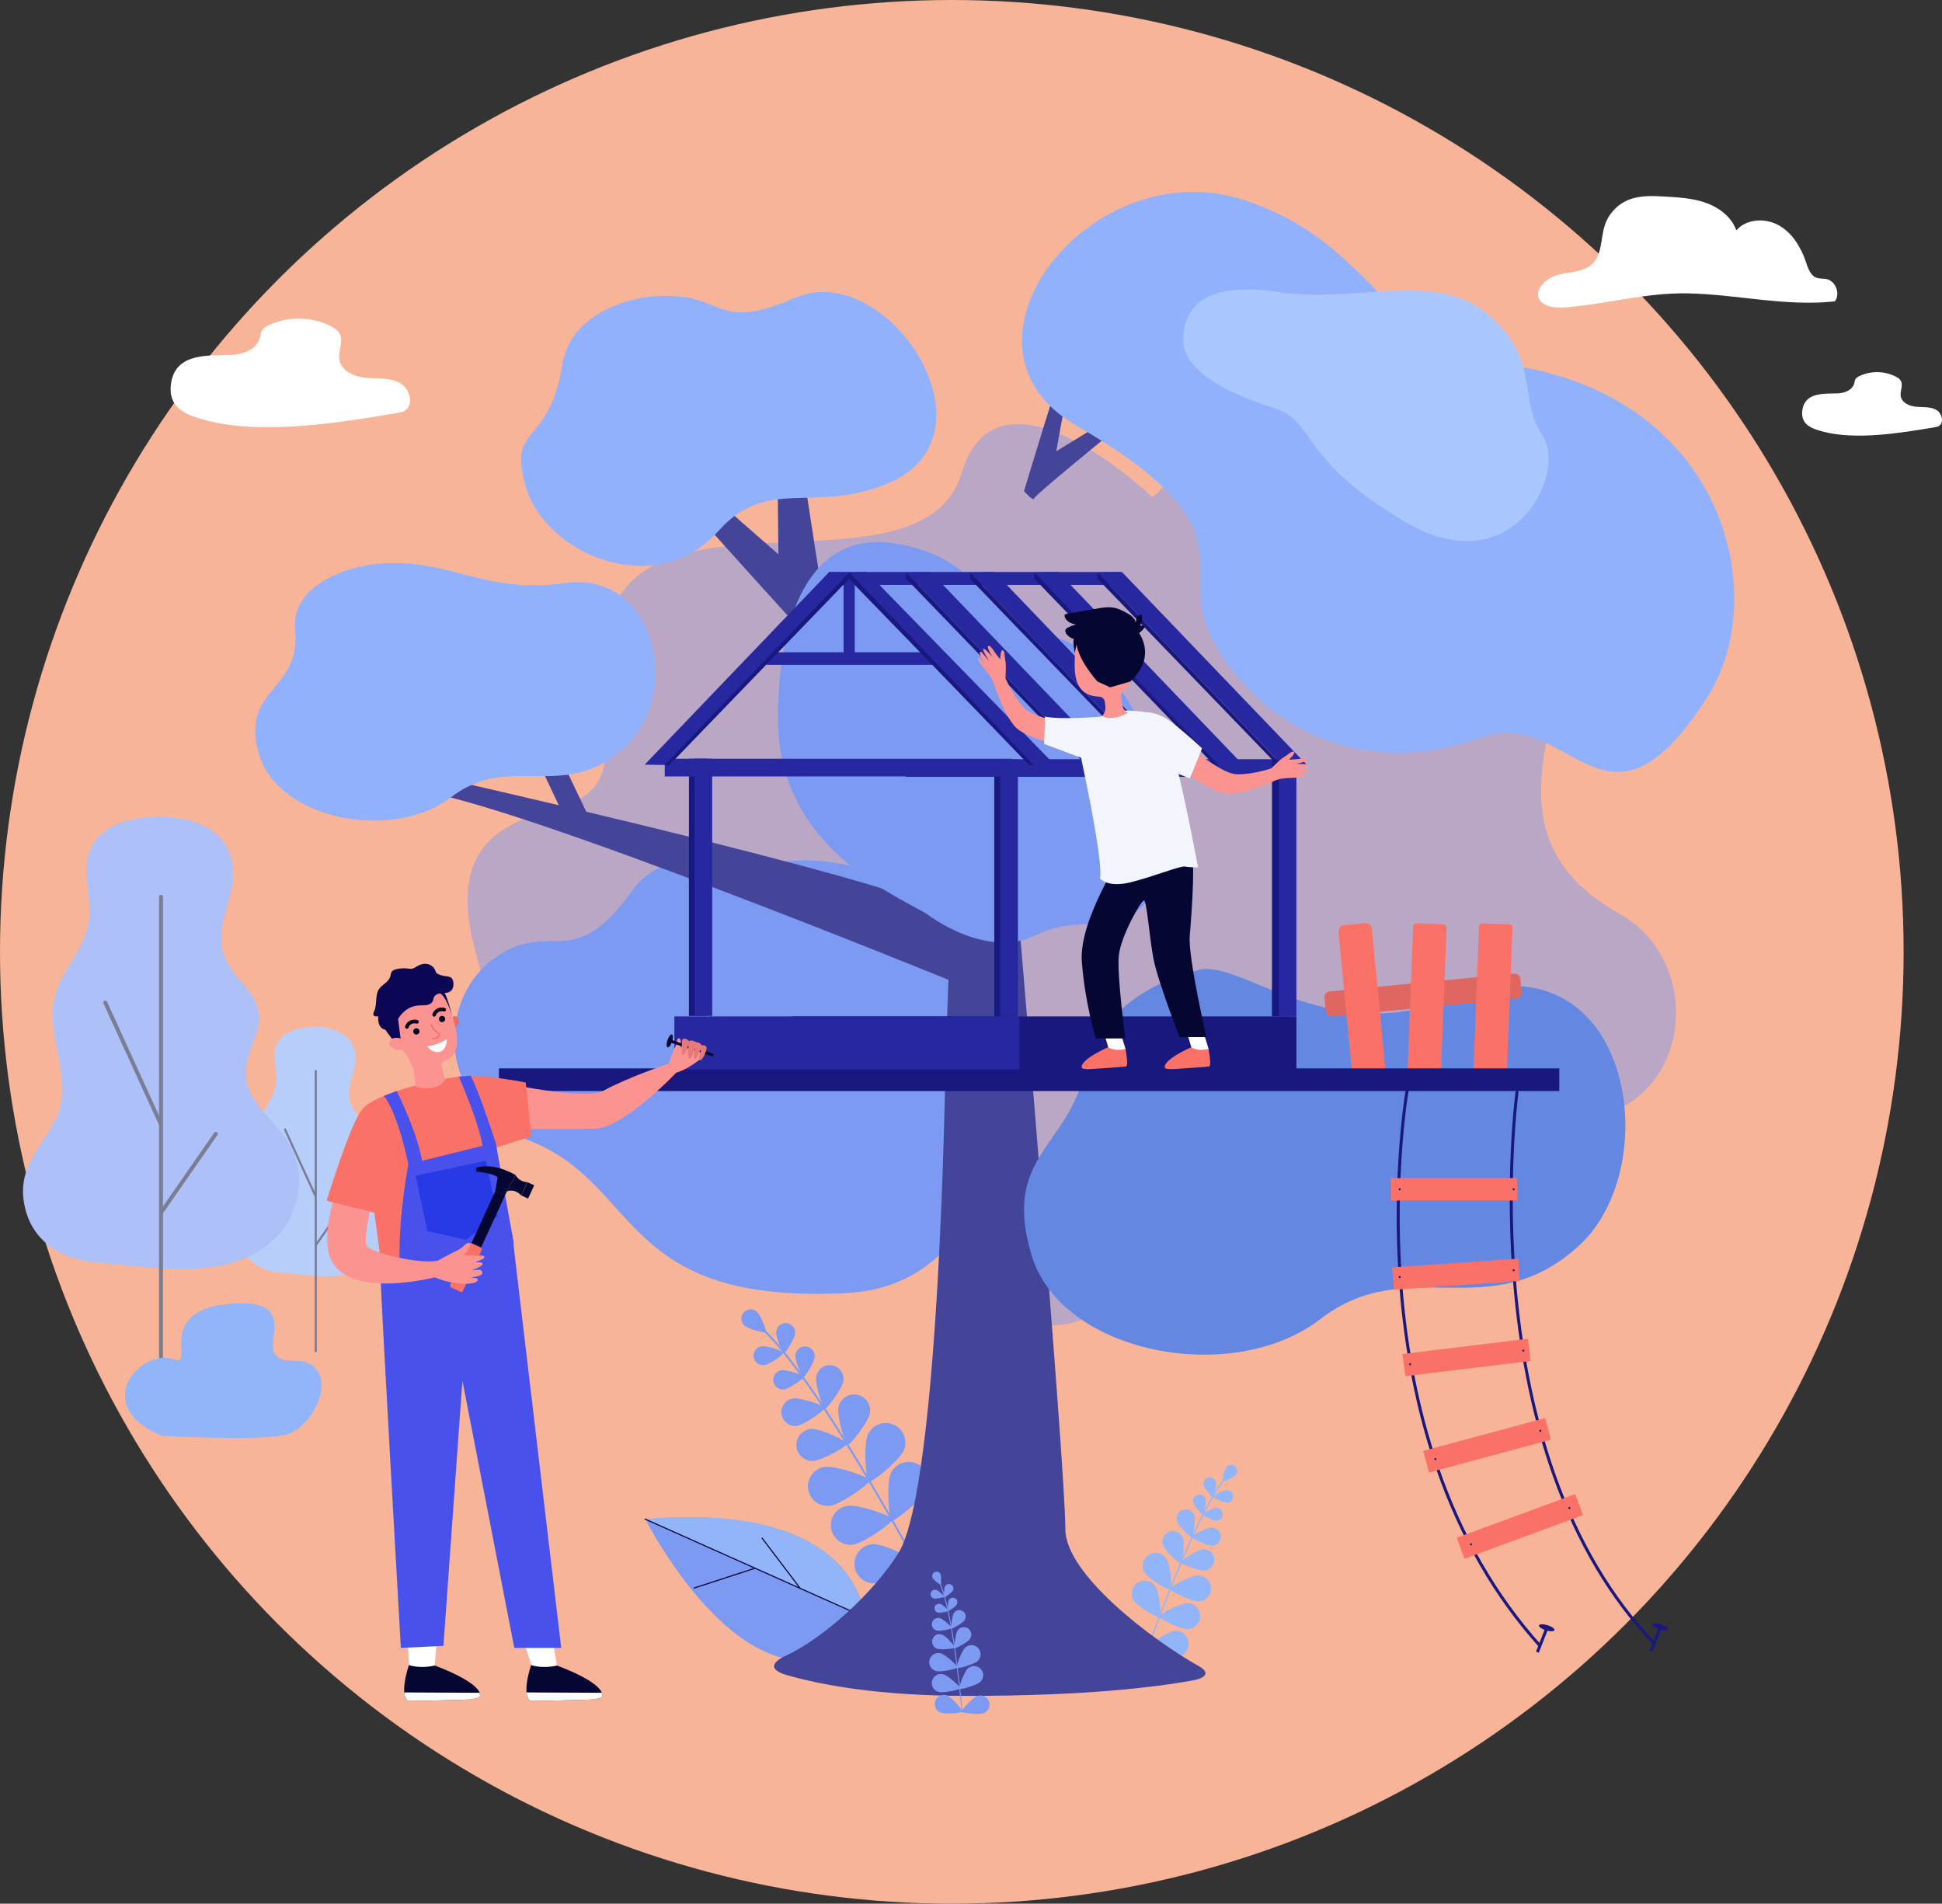 <svg width="253" height="248" viewBox="0 0 253 248" fill="none" xmlns="http://www.w3.org/2000/svg">
<rect x="0" y="0" width="253" height="248" fill="#333333" stroke="none"/>
<circle cx="124" cy="124" r="124" fill="#F8B498"/>
<g clip-path="url(#clip0_381_7)">
<path opacity="0.5" d="M150.115 64.756C150.115 64.756 130.109 45.638 125.28 61.625C120.747 76.629 90.837 65.341 81.583 76.489C72.328 87.638 83.53 98.505 76.113 103.719C71.812 106.743 57.183 105.667 61.81 123.413C66.437 141.158 65.596 139.444 78.006 146.526C90.415 153.61 109.639 145.845 113.846 150.052C118.053 154.259 128.461 181.121 144.669 169.974C160.878 158.826 184.715 141.592 197.909 145.12C219.27 150.833 224.372 126.569 210.937 119.016C188.011 106.128 212.931 84.275 199.789 71.116C190.862 62.177 193.609 50.793 180.229 49.016C160.145 46.347 154.072 62.182 150.114 64.756H150.115Z" fill="#7C9AF2"/>
<path d="M82.925 57.841C82.925 58.62 105.512 83.385 105.512 83.385C105.512 83.385 108.852 82.799 108.173 82.214C107.493 81.629 102.779 48.482 102.779 48.482L101.153 48.898L101.413 72.211L84.079 57.045L82.924 57.841H82.925Z" fill="#444499"/>
<path d="M149.564 214.73C149.564 214.73 149.552 214.728 149.547 214.727C149.505 214.712 149.482 214.664 149.499 214.622C153.516 203.508 157.045 195.701 159.436 192.636C159.489 192.569 159.527 192.519 159.542 192.494C159.565 192.455 159.615 192.443 159.654 192.465C159.693 192.489 159.705 192.539 159.683 192.577C159.663 192.611 159.625 192.658 159.565 192.736C157.185 195.787 153.666 203.578 149.653 214.675C149.64 214.713 149.602 214.734 149.565 214.729L149.564 214.73Z" fill="#91B5F8"/>
<path d="M161.011 192.139C160.729 192.483 159.372 193.066 159.275 192.987C159.176 192.907 159.487 191.462 159.769 191.119C160.05 190.776 160.557 190.726 160.9 191.008C161.243 191.29 161.293 191.796 161.011 192.139Z" fill="#91B5F8"/>
<path d="M158.401 193.086C158.507 193.528 158.149 194.996 158.023 195.026C157.897 195.056 156.908 193.915 156.802 193.473C156.694 193.031 156.966 192.587 157.408 192.48C157.85 192.373 158.294 192.645 158.401 193.086Z" fill="#91B5F8"/>
<path d="M159.833 195.766C159.379 195.771 158.029 195.091 158.028 194.961C158.027 194.832 159.363 194.126 159.817 194.121C160.271 194.116 160.643 194.481 160.648 194.935C160.653 195.389 160.287 195.761 159.833 195.766Z" fill="#91B5F8"/>
<path d="M154.111 200.362C154.369 201.08 154.036 203.595 153.831 203.668C153.627 203.742 151.769 202.014 151.512 201.297C151.254 200.579 151.627 199.788 152.344 199.53C153.062 199.272 153.852 199.645 154.111 200.362Z" fill="#91B5F8"/>
<path d="M156.985 204.576C156.228 204.666 153.853 203.775 153.828 203.56C153.801 203.344 155.904 201.923 156.661 201.833C157.418 201.743 158.106 202.285 158.194 203.042C158.284 203.799 157.742 204.487 156.985 204.576Z" fill="#91B5F8"/>
<path d="M151.975 203.079C152.477 203.867 152.756 206.958 152.531 207.101C152.307 207.245 149.625 205.682 149.123 204.895C148.622 204.107 148.854 203.062 149.641 202.562C150.428 202.06 151.472 202.292 151.974 203.079H151.975Z" fill="#91B5F8"/>
<path d="M156.114 208.615C155.181 208.629 152.403 207.246 152.398 206.979C152.394 206.712 155.131 205.249 156.065 205.235C156.998 205.221 157.766 205.966 157.78 206.901C157.794 207.834 157.049 208.601 156.114 208.616V208.615Z" fill="#91B5F8"/>
<path d="M150.548 206.697C151.049 207.484 151.329 210.576 151.104 210.719C150.88 210.863 148.197 209.3 147.696 208.512C147.194 207.725 147.426 206.681 148.214 206.18C149.001 205.678 150.045 205.91 150.547 206.697H150.548Z" fill="#91B5F8"/>
<path d="M154.686 212.233C153.753 212.246 150.974 210.864 150.969 210.597C150.966 210.33 153.703 208.867 154.636 208.853C155.569 208.839 156.338 209.584 156.351 210.519C156.365 211.452 155.62 212.219 154.686 212.233Z" fill="#91B5F8"/>
<path d="M147.607 211.18C148.371 211.717 149.807 214.468 149.653 214.687C149.5 214.905 146.425 214.482 145.661 213.944C144.898 213.407 144.714 212.352 145.252 211.59C145.788 210.827 146.844 210.643 147.606 211.181L147.607 211.18Z" fill="#91B5F8"/>
<path d="M153.402 215.817C152.478 215.947 149.549 214.922 149.511 214.659C149.474 214.396 152.006 212.601 152.931 212.47C153.855 212.34 154.71 212.982 154.841 213.907C154.972 214.831 154.328 215.686 153.404 215.817H153.402Z" fill="#91B5F8"/>
<path d="M157.077 195.352C157.186 195.801 156.822 197.292 156.693 197.323C156.565 197.354 155.56 196.193 155.452 195.745C155.343 195.296 155.619 194.844 156.068 194.736C156.517 194.627 156.969 194.903 157.077 195.352Z" fill="#91B5F8"/>
<path d="M158.471 198.1C158.01 198.105 156.638 197.414 156.637 197.282C156.636 197.15 157.993 196.432 158.455 196.429C158.916 196.424 159.295 196.794 159.299 197.256C159.304 197.717 158.934 198.095 158.472 198.1H158.471Z" fill="#91B5F8"/>
<path d="M155.592 197.443C155.798 198.065 155.456 200.22 155.277 200.279C155.1 200.337 153.542 198.81 153.336 198.188C153.13 197.565 153.468 196.893 154.091 196.687C154.713 196.481 155.386 196.819 155.592 197.442V197.443Z" fill="#91B5F8"/>
<path d="M157.868 201.366C157.212 201.373 155.265 200.392 155.262 200.205C155.261 200.018 157.188 198.999 157.845 198.992C158.501 198.986 159.037 199.513 159.044 200.169C159.05 200.825 158.523 201.361 157.867 201.368L157.868 201.366Z" fill="#91B5F8"/>
<path d="M139.202 45.768C138.827 45.993 133.409 63.974 133.409 63.974C133.409 63.974 134.65 65.412 134.736 64.917C134.822 64.422 149.41 52.627 149.41 52.627L148.742 51.965L137.604 58.79L139.917 46.094L139.202 45.767V45.768Z" fill="#444499"/>
<path d="M119.391 203.747C119.399 203.744 119.406 203.741 119.414 203.737C119.474 203.704 119.496 203.628 119.462 203.568C110.853 187.914 103.751 177.083 99.462 173.067C99.367 172.978 99.298 172.913 99.269 172.88C99.226 172.827 99.147 172.82 99.095 172.863C99.042 172.907 99.035 172.986 99.079 173.038C99.117 173.084 99.182 173.145 99.292 173.248C103.562 177.246 110.648 188.056 119.245 203.688C119.274 203.741 119.335 203.764 119.39 203.747H119.391Z" fill="#7C9AF2"/>
<path d="M96.99 172.696C97.492 173.143 99.655 173.696 99.782 173.553C99.909 173.41 99.107 171.326 98.606 170.88C98.104 170.433 97.335 170.478 96.889 170.981C96.442 171.482 96.487 172.251 96.99 172.697V172.696Z" fill="#7C9AF2"/>
<path d="M101.111 173.498C101.055 174.183 101.935 176.292 102.13 176.307C102.326 176.323 103.533 174.384 103.59 173.699C103.646 173.014 103.136 172.414 102.451 172.358C101.766 172.302 101.166 172.812 101.111 173.497V173.498Z" fill="#7C9AF2"/>
<path d="M99.6 177.837C100.28 177.738 102.135 176.405 102.106 176.212C102.078 176.017 99.917 175.276 99.237 175.377C98.557 175.477 98.088 176.11 98.188 176.789C98.287 177.469 98.92 177.938 99.6 177.839V177.837Z" fill="#7C9AF2"/>
<path d="M109.227 183.358C109.01 184.491 110.098 188.167 110.421 188.23C110.744 188.292 113.112 185.275 113.329 184.143C113.546 183.01 112.804 181.916 111.671 181.7C110.539 181.483 109.444 182.225 109.229 183.358H109.227Z" fill="#7C9AF2"/>
<path d="M105.922 190.326C107.075 190.282 110.412 188.394 110.4 188.065C110.387 187.736 106.916 186.109 105.763 186.152C104.61 186.196 103.712 187.165 103.755 188.318C103.799 189.471 104.768 190.369 105.921 190.326H105.922Z" fill="#7C9AF2"/>
<path d="M113.054 186.915C112.49 188.208 112.798 192.891 113.167 193.051C113.536 193.212 117.176 190.249 117.74 188.956C118.303 187.662 117.712 186.156 116.418 185.592C115.125 185.028 113.619 185.62 113.055 186.913L113.054 186.915Z" fill="#7C9AF2"/>
<path d="M108.172 196.153C109.569 195.955 113.394 193.236 113.338 192.838C113.282 192.439 108.851 190.896 107.453 191.094C106.056 191.292 105.084 192.586 105.283 193.983C105.481 195.381 106.775 196.353 108.172 196.154V196.153Z" fill="#7C9AF2"/>
<path d="M116.035 191.982C115.471 193.276 115.779 197.958 116.147 198.119C116.517 198.28 120.156 195.317 120.72 194.023C121.284 192.73 120.692 191.224 119.399 190.66C118.105 190.096 116.599 190.687 116.035 191.981V191.982Z" fill="#7C9AF2"/>
<path d="M111.154 201.22C112.551 201.022 116.376 198.304 116.32 197.906C116.264 197.506 111.832 195.963 110.435 196.162C109.038 196.36 108.066 197.654 108.265 199.051C108.464 200.448 109.758 201.42 111.155 201.222L111.154 201.22Z" fill="#7C9AF2"/>
<path d="M121.48 197.986C120.465 198.967 118.966 203.414 119.247 203.703C119.527 203.993 124.02 202.639 125.034 201.658C126.048 200.677 126.074 199.06 125.093 198.045C124.111 197.031 122.494 197.005 121.48 197.987V197.986Z" fill="#7C9AF2"/>
<path d="M113.913 206.273C115.324 206.251 119.46 204.032 119.452 203.629C119.446 203.227 115.243 201.141 113.832 201.163C112.421 201.186 111.296 202.347 111.318 203.758C111.341 205.169 112.502 206.294 113.913 206.272V206.273Z" fill="#7C9AF2"/>
<path d="M103.621 176.572C103.565 177.269 104.458 179.411 104.657 179.426C104.856 179.442 106.085 177.472 106.141 176.777C106.197 176.081 105.679 175.472 104.983 175.415C104.287 175.359 103.678 175.876 103.621 176.572Z" fill="#7C9AF2"/>
<path d="M102.184 181.002C102.875 180.901 104.76 179.548 104.731 179.351C104.702 179.154 102.507 178.4 101.816 178.502C101.124 178.603 100.648 179.246 100.749 179.937C100.85 180.628 101.492 181.105 102.184 181.004V181.002Z" fill="#7C9AF2"/>
<path d="M106.329 179.346C106.168 180.324 107.185 183.461 107.463 183.508C107.743 183.554 109.711 180.908 109.872 179.93C110.033 178.951 109.371 178.027 108.393 177.866C107.415 177.705 106.49 178.368 106.329 179.346Z" fill="#7C9AF2"/>
<path d="M103.85 185.738C104.831 185.594 107.511 183.671 107.47 183.392C107.428 183.111 104.31 182.042 103.328 182.186C102.347 182.331 101.668 183.243 101.813 184.224C101.958 185.204 102.87 185.883 103.85 185.738Z" fill="#7C9AF2"/>
<path d="M112.906 212.913C112.906 212.913 114.349 195.357 84.085 197.919C84.085 197.919 98.129 225.872 112.906 212.913Z" fill="#7C9AF2"/>
<path d="M84.03 197.891L112.703 210.702C111.931 206.082 107.578 195.897 84.03 197.891Z" fill="#91B5F8"/>
<path d="M111.525 210.224C111.539 210.217 111.552 210.205 111.558 210.189C111.574 210.153 111.558 210.109 111.522 210.093L84.06 197.823C84.024 197.807 83.981 197.823 83.964 197.86C83.948 197.896 83.964 197.939 84.001 197.956L111.462 210.225C111.483 210.235 111.505 210.233 111.525 210.223V210.224Z" fill="#060633"/>
<path d="M98.4 204.361C98.431 204.344 98.446 204.308 98.435 204.273C98.422 204.235 98.381 204.215 98.344 204.227L90.399 206.813C90.362 206.825 90.341 206.867 90.353 206.904C90.365 206.943 90.407 206.963 90.444 206.951L98.388 204.364C98.388 204.364 98.396 204.362 98.4 204.359V204.361Z" fill="#060633"/>
<path d="M104.282 206.988C104.282 206.988 104.289 206.984 104.292 206.982C104.324 206.957 104.331 206.912 104.306 206.879L99.35 200.343C99.325 200.311 99.281 200.307 99.248 200.33C99.216 200.353 99.209 200.4 99.234 200.432L104.19 206.968C104.211 206.997 104.249 207.004 104.281 206.988H104.282Z" fill="#060633"/>
<path d="M101.835 112.264C101.835 112.264 87.578 108.655 82.371 116.012C74.461 127.185 71.557 119.372 64.119 125.041C56.988 130.475 56.781 143.876 69.001 148.613C83.517 154.241 80.571 170.007 110.34 168.446C130.272 167.402 132.311 141.943 129.43 133.059C126.55 124.175 119.018 110.438 101.835 112.264Z" fill="#7C9AF2"/>
<path d="M123.164 138.985C123.164 138.985 122.444 193.683 117.041 202.327C113.761 207.574 107.209 213.463 102.366 215.7C100.338 216.637 100.307 217.58 102.452 218.201C107.024 219.526 114.581 220.929 126.069 220.929C141.181 220.929 150.364 219.827 155.348 218.923C157.058 218.614 157.711 217.915 156.197 217.064C149.935 213.55 138.793 205.034 138.793 199.222C138.793 191.059 132.55 117.589 132.55 117.589H123.907L123.164 138.985Z" fill="#444499"/>
<path d="M155.836 126.467C155.836 126.467 143.881 128.902 141.445 139.308C139.01 149.714 130.597 150.599 134.361 163.441C138.124 176.282 160.486 180.709 171.998 171.854C183.511 162.998 193.917 172.961 205.651 162.334C217.386 151.707 212.354 121.07 189.152 130.081C172.373 136.598 161.243 124.429 155.836 126.467Z" fill="#6488E2"/>
<path d="M85.363 38.576C82.692 38.726 74.412 40.436 73.269 47.464C71.47 58.533 66.042 54.985 68.549 63.54C71.057 72.094 85.363 78.422 93.622 69.144C100.055 61.917 106.414 67.111 116.039 62.802C130.48 56.337 115.563 33.719 103.655 38.767C92.615 43.448 94.949 38.038 85.363 38.576Z" fill="#92B1FC"/>
<path d="M123.861 127.763C123.861 127.763 66.773 104.451 54.386 103.011L55.455 100.889C55.455 100.889 114.834 114.214 123.07 118.716C131.307 123.217 123.861 127.764 123.861 127.764V127.763Z" fill="#444499"/>
<path d="M120.64 118.997C120.64 118.997 128.406 125.099 134.992 121.811C141.578 118.521 146.624 123.194 151.05 115.049C155.477 106.904 148.016 85.829 137.251 82.93C126.485 80.032 128.881 73.102 117.101 70.88C105.32 68.658 101.215 80.68 101.369 94.125C101.552 110.282 116.656 116.665 120.641 118.996L120.64 118.997Z" fill="#7C9AF2"/>
<path d="M42.313 133.868C44.308 134.164 46.105 135.195 46.309 137.438C46.502 139.561 44.883 141.663 45.684 143.767C46.506 145.926 48.854 146.665 47.997 149.334C47.691 150.285 47.2 151.212 47.225 152.211C47.277 154.303 49.318 155.581 50.316 157.223C51.604 159.341 51.127 162.26 49.413 164.001C46.153 167.311 40.625 166.122 36.514 165.808C34.125 165.626 31.971 164.402 31.373 161.921C30.68 159.039 32.496 157.652 33.63 155.373C34.734 153.156 33.374 150.543 33.342 148.067C33.306 145.297 35.541 143.778 35.952 141.233C36.249 139.393 35.213 137.498 36.244 135.758C36.789 134.838 37.8 134.27 38.841 134.023C39.873 133.779 41.128 133.694 42.313 133.87V133.868Z" fill="#B7CEFB"/>
<path d="M45.159 156.446C45.095 156.401 45.007 156.417 44.963 156.48L41.275 161.78V139.531C41.275 139.454 41.212 139.39 41.134 139.39C41.057 139.39 40.993 139.452 40.993 139.531V155.252L37.257 147.075C37.224 147.004 37.141 146.973 37.07 147.005C36.999 147.038 36.967 147.121 37 147.192L40.993 155.93V176.035C40.993 176.112 41.057 176.176 41.134 176.176C41.212 176.176 41.275 176.112 41.275 176.035V162.274L45.194 156.643C45.239 156.579 45.223 156.492 45.159 156.447V156.446Z" fill="#7A7E95"/>
<path d="M23.109 106.567C26.725 107.102 29.983 108.971 30.354 113.038C30.705 116.888 27.768 120.698 29.221 124.512C30.712 128.425 34.969 129.765 33.414 134.606C32.86 136.33 31.97 138.01 32.014 139.821C32.109 143.613 35.81 145.93 37.619 148.905C39.953 152.745 39.088 158.036 35.98 161.191C30.072 167.192 20.05 165.036 12.598 164.467C8.267 164.137 4.361 161.919 3.277 157.42C2.019 152.196 5.312 149.68 7.369 145.549C9.371 141.53 6.906 136.795 6.847 132.304C6.781 127.284 10.833 124.528 11.578 119.914C12.116 116.578 10.238 113.143 12.107 109.991C13.097 108.323 14.928 107.293 16.816 106.845C18.686 106.401 20.961 106.247 23.111 106.566L23.109 106.567Z" fill="#ADC0F8"/>
<path d="M20.974 177.388C20.832 177.388 20.718 177.284 20.718 177.155V116.81C20.718 116.682 20.832 116.577 20.974 116.577C21.114 116.577 21.229 116.682 21.229 116.81V177.155C21.229 177.284 21.114 177.388 20.974 177.388Z" fill="#7A7E95"/>
<path d="M20.974 146.759C20.876 146.759 20.784 146.705 20.742 146.61L13.481 130.72C13.422 130.591 13.478 130.44 13.607 130.381C13.735 130.323 13.886 130.379 13.945 130.507L21.207 146.398C21.265 146.526 21.209 146.677 21.081 146.736C21.046 146.752 21.011 146.759 20.975 146.759H20.974Z" fill="#7A7E95"/>
<path d="M20.974 158.236C20.924 158.236 20.873 158.221 20.828 158.19C20.712 158.109 20.683 157.95 20.764 157.834L27.914 147.558C27.994 147.442 28.153 147.413 28.27 147.494C28.386 147.575 28.414 147.734 28.333 147.85L21.183 158.126C21.133 158.197 21.055 158.236 20.974 158.236Z" fill="#7A7E95"/>
<path d="M21.085 187.053C21.085 187.053 34.71 187.81 37.545 186.819C40.379 185.827 43.311 180.769 41.142 178.335C39.364 176.342 37.084 178.111 35.815 176.418C34.544 174.725 38.856 168.909 29.589 169.876C20.322 170.842 25.261 177.992 22.861 177.126C18.164 175.433 11.69 183.203 21.083 187.052L21.085 187.053Z" fill="#91B5F8"/>
<path d="M157.303 81.841C161.443 91.708 174.771 102.651 192.989 96.073C204.592 91.884 209.131 111.737 222.491 90.716C230.883 77.512 224.626 51.461 196.436 47.517C179.831 45.194 179.544 31.893 162.21 26.103C142.148 19.401 122.17 44.982 140.152 55.393C163.04 68.645 153.742 73.348 157.303 81.84V81.841Z" fill="#92B1FC"/>
<path d="M64.31 86.914L73.817 107.065L77.243 107.556L68.34 88.91L64.31 86.914Z" fill="#444499"/>
<path d="M48.036 73.599C48.036 73.599 37.751 75.068 38.449 82.153C39.23 90.07 31.222 89.675 33.73 98.229C36.237 106.784 51.133 109.733 58.802 103.833C66.471 97.934 73.402 104.571 81.219 97.492C89.035 90.413 85.385 74.334 73.698 75.959C62.37 77.535 58.211 72.155 48.036 73.6V73.599Z" fill="#92B1FC"/>
<path d="M51.776 53.794C52.072 53.744 52.375 53.69 52.64 53.553C53.986 52.862 53.438 50.626 52.114 49.894C50.791 49.163 49.178 49.352 47.671 49.22C46.164 49.087 44.441 48.333 44.209 46.84C44.033 45.709 44.788 44.471 44.247 43.464C44.007 43.019 43.557 42.729 43.105 42.498C40.623 41.221 37.545 41.17 35.021 42.365C34.679 42.527 34.332 42.724 34.138 43.047C33.954 43.349 33.932 43.716 33.833 44.054C33.408 45.517 31.681 46.18 30.159 46.236C27.168 46.348 22.793 45.893 22.268 50.056C21.882 53.133 24.185 54.043 26.717 54.726C34.158 56.73 44.319 55.056 51.776 53.794Z" fill="white"/>
<path d="M252.04 55.663C252.213 55.634 252.39 55.603 252.546 55.522C253.332 55.119 253.011 53.811 252.238 53.385C251.465 52.957 250.522 53.069 249.643 52.99C248.762 52.913 247.756 52.472 247.62 51.599C247.518 50.939 247.958 50.214 247.643 49.627C247.503 49.366 247.24 49.198 246.977 49.063C245.527 48.317 243.728 48.287 242.255 48.984C242.055 49.079 241.852 49.194 241.738 49.384C241.631 49.559 241.617 49.774 241.561 49.971C241.313 50.826 240.303 51.212 239.414 51.246C237.666 51.311 235.11 51.045 234.804 53.478C234.578 55.275 235.923 55.807 237.403 56.206C241.749 57.378 247.687 56.4 252.043 55.661L252.04 55.663Z" fill="white"/>
<path d="M219.982 38.218C226.353 38.361 232.707 39.967 239.041 39.257C239.785 38.279 239.164 36.611 237.962 36.356C237.524 36.264 237.055 36.333 236.636 36.176C235.847 35.88 235.549 34.949 235.282 34.151C234.638 32.233 233.525 30.371 231.769 29.369C230.011 28.367 227.528 28.478 226.207 30.01C225.6 28.301 224.024 27.078 222.321 26.453C220.618 25.828 218.777 25.716 216.965 25.609C215.311 25.512 213.587 25.425 212.062 26.077C210.664 26.674 209.546 27.894 209.072 29.34C208.526 31.008 208.743 33.033 207.523 34.294C206.629 35.219 205.245 35.413 203.971 35.59C199.548 36.209 198.865 40.436 203.857 40.051C209.295 39.63 214.452 38.093 219.983 38.218H219.982Z" fill="white"/>
<path d="M197.575 130.092L173.532 132.411C173.124 132.451 172.762 132.152 172.722 131.744L172.55 129.965C172.51 129.557 172.809 129.195 173.217 129.155L197.26 126.836C197.668 126.796 198.03 127.095 198.07 127.503L198.241 129.282C198.281 129.69 197.981 130.052 197.573 130.092H197.575Z" fill="#E06761"/>
<path d="M179.745 140.293L177.074 140.552C176.612 140.596 176.202 140.258 176.157 139.796L174.386 121.438C174.341 120.976 174.681 120.566 175.142 120.521L177.813 120.262C178.275 120.218 178.685 120.556 178.73 121.019L180.501 139.376C180.546 139.838 180.207 140.248 179.745 140.293Z" fill="#FA7267"/>
<path d="M187.261 140.529L183.769 140.393C183.53 140.384 183.342 140.182 183.351 139.942L184.1 120.702C184.108 120.462 184.31 120.275 184.551 120.284L188.043 120.42C188.283 120.43 188.47 120.631 188.461 120.871L187.713 140.111C187.704 140.351 187.502 140.538 187.261 140.529Z" fill="#FA7267"/>
<path d="M195.866 140.529L192.331 140.392C192.103 140.383 191.925 140.191 191.934 139.963L192.686 120.682C192.694 120.453 192.886 120.275 193.115 120.285L196.649 120.422C196.877 120.431 197.056 120.623 197.046 120.851L196.295 140.132C196.286 140.361 196.094 140.539 195.866 140.529Z" fill="#FA7267"/>
<path d="M125.331 223.032C125.331 223.032 125.338 223.032 125.342 223.032C125.373 223.029 125.397 223 125.394 222.969C124.614 214.657 123.581 208.691 122.488 206.172C122.464 206.116 122.446 206.076 122.44 206.056C122.432 206.025 122.399 206.007 122.368 206.016C122.337 206.025 122.319 206.057 122.329 206.088C122.337 206.115 122.354 206.155 122.382 206.218C123.469 208.726 124.499 214.679 125.278 222.98C125.281 223.008 125.303 223.029 125.33 223.033L125.331 223.032Z" fill="#7C9AF2"/>
<path d="M121.498 205.552C121.631 205.836 122.455 206.476 122.536 206.438C122.617 206.4 122.661 205.357 122.529 205.073C122.397 204.788 122.059 204.665 121.774 204.797C121.49 204.929 121.366 205.268 121.498 205.552Z" fill="#7C9AF2"/>
<path d="M123.115 206.662C122.964 206.946 122.949 208.013 123.03 208.056C123.111 208.1 123.99 207.492 124.141 207.209C124.292 206.926 124.184 206.574 123.901 206.422C123.618 206.271 123.266 206.378 123.115 206.661V206.662Z" fill="#7C9AF2"/>
<path d="M121.662 208.242C121.972 208.325 123.015 208.1 123.039 208.011C123.063 207.922 122.274 207.203 121.964 207.119C121.653 207.035 121.335 207.219 121.251 207.529C121.168 207.84 121.351 208.158 121.662 208.242Z" fill="#7C9AF2"/>
<path d="M124.763 212.399C124.46 212.844 124.243 214.623 124.369 214.709C124.496 214.795 126.072 213.943 126.375 213.498C126.678 213.052 126.563 212.445 126.118 212.142C125.673 211.838 125.065 211.953 124.762 212.399H124.763Z" fill="#7C9AF2"/>
<path d="M122.051 214.771C122.554 214.967 124.335 214.778 124.391 214.634C124.448 214.491 123.261 213.147 122.758 212.953C122.256 212.757 121.69 213.006 121.496 213.508C121.3 214.01 121.549 214.576 122.051 214.77V214.771Z" fill="#7C9AF2"/>
<path d="M125.742 214.635C125.26 215.086 124.521 217.151 124.65 217.288C124.778 217.425 126.889 216.831 127.372 216.382C127.853 215.932 127.879 215.177 127.43 214.694C126.98 214.211 126.225 214.185 125.742 214.635Z" fill="#7C9AF2"/>
<path d="M121.932 217.69C122.569 217.864 124.715 217.41 124.763 217.228C124.813 217.047 123.2 215.56 122.564 215.387C121.928 215.212 121.271 215.586 121.097 216.222C120.922 216.859 121.296 217.516 121.932 217.69Z" fill="#7C9AF2"/>
<path d="M126.079 217.363C125.597 217.813 124.858 219.878 124.986 220.015C125.115 220.152 127.226 219.558 127.709 219.109C128.191 218.659 128.218 217.904 127.767 217.421C127.317 216.938 126.562 216.912 126.079 217.363Z" fill="#7C9AF2"/>
<path d="M122.269 220.417C122.906 220.591 125.051 220.137 125.1 219.955C125.15 219.773 123.537 218.287 122.901 218.114C122.264 217.939 121.607 218.313 121.434 218.95C121.259 219.586 121.633 220.242 122.269 220.417Z" fill="#7C9AF2"/>
<path d="M127.297 220.949C126.679 221.181 125.21 222.81 125.277 222.985C125.343 223.161 127.522 223.417 128.139 223.184C128.757 222.952 129.068 222.263 128.836 221.646C128.604 221.028 127.916 220.716 127.298 220.948L127.297 220.949Z" fill="#7C9AF2"/>
<path d="M122.513 223.095C123.121 223.348 125.307 223.165 125.379 222.992C125.452 222.818 124.037 221.142 123.428 220.89C122.819 220.636 122.121 220.926 121.868 221.535C121.614 222.143 121.904 222.842 122.513 223.095Z" fill="#7C9AF2"/>
<path d="M123.62 208.446C123.467 208.735 123.452 209.819 123.534 209.862C123.617 209.906 124.509 209.29 124.662 209.003C124.816 208.715 124.707 208.357 124.419 208.203C124.131 208.05 123.773 208.158 123.619 208.446H123.62Z" fill="#7C9AF2"/>
<path d="M122.181 210.079C122.495 210.164 123.556 209.935 123.581 209.845C123.604 209.755 122.803 209.024 122.488 208.939C122.173 208.854 121.849 209.041 121.764 209.356C121.679 209.67 121.866 209.995 122.181 210.079Z" fill="#7C9AF2"/>
<path d="M124.267 210.139C124.016 210.529 123.869 212.063 123.98 212.134C124.091 212.205 125.427 211.437 125.678 211.048C125.928 210.658 125.816 210.138 125.427 209.887C125.038 209.637 124.517 209.749 124.267 210.138V210.139Z" fill="#7C9AF2"/>
<path d="M122.015 212.42C122.463 212.541 123.969 212.214 124.003 212.085C124.038 211.958 122.899 210.919 122.452 210.799C122.004 210.678 121.543 210.944 121.424 211.392C121.303 211.84 121.568 212.3 122.016 212.42H122.015Z" fill="#7C9AF2"/>
<path d="M200.499 214.552C194.681 208.101 190.153 200.242 187.039 191.195C184.549 183.96 182.953 175.955 182.296 167.399C181.175 152.835 183.194 141.571 183.215 141.459L183.599 141.528C183.579 141.639 181.568 152.863 182.686 167.379C183.342 175.9 184.932 183.872 187.411 191.073C190.507 200.068 195.01 207.88 200.791 214.29L200.501 214.551L200.499 214.552Z" fill="#18187F"/>
<path d="M215.331 214.188C209.777 208.389 205.38 200.988 202.267 192.192C199.776 185.161 198.095 177.227 197.268 168.61C195.859 153.944 197.441 142.223 197.457 142.106L197.844 142.16C197.828 142.276 196.252 153.96 197.657 168.582C198.481 177.165 200.157 185.066 202.636 192.066C205.732 200.808 210.099 208.159 215.613 213.917L215.331 214.186V214.188Z" fill="#18187F"/>
<path d="M197.651 153.479H181.195V156.393H197.651V153.479Z" fill="#FA7267"/>
<path d="M197.796 163.967L181.381 165.11L181.583 168.017L197.999 166.875L197.796 163.967Z" fill="#FA7267"/>
<path d="M199.055 174.401L182.721 176.395L183.074 179.287L199.408 177.293L199.055 174.401Z" fill="#FA7267"/>
<path d="M201.294 184.736L185.406 189.017L186.164 191.831L202.053 187.55L201.294 184.736Z" fill="#FA7267"/>
<path d="M205.218 194.636L189.78 200.331L190.789 203.065L206.227 197.37L205.218 194.636Z" fill="#FA7267"/>
<path d="M182.211 166.365C182.211 166.29 182.272 166.229 182.347 166.229C182.422 166.229 182.483 166.29 182.483 166.365C182.483 166.44 182.422 166.501 182.347 166.501C182.272 166.501 182.211 166.44 182.211 166.365Z" fill="#18187F"/>
<path d="M183.571 177.734C183.571 177.659 183.632 177.598 183.707 177.598C183.782 177.598 183.843 177.659 183.843 177.734C183.843 177.809 183.782 177.87 183.707 177.87C183.632 177.87 183.571 177.809 183.571 177.734Z" fill="#18187F"/>
<path d="M186.864 190.081C186.864 190.006 186.925 189.945 187 189.945C187.075 189.945 187.136 190.006 187.136 190.081C187.136 190.156 187.075 190.217 187 190.217C186.925 190.217 186.864 190.156 186.864 190.081Z" fill="#18187F"/>
<path d="M200.535 186.397C200.535 186.322 200.596 186.261 200.671 186.261C200.746 186.261 200.807 186.322 200.807 186.397C200.807 186.472 200.746 186.533 200.671 186.533C200.596 186.533 200.535 186.472 200.535 186.397Z" fill="#18187F"/>
<path d="M204.457 196.592C204.532 196.592 204.593 196.531 204.593 196.456C204.593 196.381 204.532 196.32 204.457 196.32C204.382 196.32 204.321 196.381 204.321 196.456C204.321 196.531 204.382 196.592 204.457 196.592Z" fill="#18187F"/>
<path d="M191.504 201.186C191.504 201.111 191.565 201.05 191.64 201.05C191.715 201.05 191.776 201.111 191.776 201.186C191.776 201.26 191.715 201.322 191.64 201.322C191.565 201.322 191.504 201.26 191.504 201.186Z" fill="#18187F"/>
<path d="M197.068 165.478C197.068 165.403 197.129 165.342 197.204 165.342C197.279 165.342 197.34 165.403 197.34 165.478C197.34 165.553 197.279 165.614 197.204 165.614C197.129 165.614 197.068 165.553 197.068 165.478Z" fill="#18187F"/>
<path d="M197.068 154.936C197.068 154.861 197.129 154.8 197.204 154.8C197.279 154.8 197.34 154.861 197.34 154.936C197.34 155.011 197.279 155.072 197.204 155.072C197.129 155.072 197.068 155.011 197.068 154.936Z" fill="#18187F"/>
<path d="M182.211 154.936C182.211 154.861 182.272 154.8 182.347 154.8C182.422 154.8 182.483 154.861 182.483 154.936C182.483 155.011 182.422 155.072 182.347 155.072C182.272 155.072 182.211 155.011 182.211 154.936Z" fill="#18187F"/>
<path d="M198.455 176.086C198.53 176.086 198.591 176.025 198.591 175.95C198.591 175.875 198.53 175.814 198.455 175.814C198.38 175.814 198.319 175.875 198.319 175.95C198.319 176.025 198.38 176.086 198.455 176.086Z" fill="#18187F"/>
<path d="M201.322 212.081L200.108 215.162L200.471 215.306L201.685 212.224L201.322 212.081Z" fill="#18187F"/>
<path d="M202.51 212.364C202.453 212.55 201.955 212.562 201.397 212.392C200.84 212.221 200.433 211.933 200.49 211.747C200.548 211.562 201.045 211.549 201.603 211.72C202.161 211.891 202.567 212.179 202.51 212.365V212.364Z" fill="#18187F"/>
<path d="M216.12 211.969L214.905 215.05L215.269 215.194L216.484 212.112L216.12 211.969Z" fill="#18187F"/>
<path d="M217.302 212.239C217.245 212.425 216.747 212.437 216.189 212.266C215.632 212.095 215.225 211.807 215.282 211.621C215.34 211.436 215.838 211.423 216.395 211.594C216.953 211.765 217.36 212.053 217.302 212.239Z" fill="#18187F"/>
<path d="M154.151 44.101C154.279 40.657 156.183 36.509 166.448 38.038C176.714 39.568 187.048 35.154 193.873 40.968C200.697 46.781 197.719 51.899 200.963 56.75C204.207 61.601 197.188 76.226 183.148 68.036C169.109 59.847 171.442 54.878 166.109 53.201C160.775 51.524 153.982 48.59 154.151 44.101Z" fill="#A9C6FF"/>
<path d="M203.144 139.182H64.999V142.133H203.144V139.182Z" fill="#18187F"/>
<path d="M168.894 98.904H117.995V101.207H168.894V98.904Z" fill="#2727A0"/>
<path d="M145.962 74.518H108.022V76.2H145.962V74.518Z" fill="#2727A0"/>
<path d="M168.893 132.409H103.218V139.312H168.893V132.409Z" fill="#18187F"/>
<path d="M132.813 132.409H87.858V139.312H132.813V132.409Z" fill="#2727A0"/>
<path d="M92.056 98.844H89.753V132.349H92.056V98.844Z" fill="#18187F"/>
<path d="M92.782 98.844H90.479V132.349H92.782V98.844Z" fill="#2727A0"/>
<path d="M131.836 98.904H129.533V132.409H131.836V98.904Z" fill="#18187F"/>
<path d="M132.613 98.904H130.31V132.409H132.613V98.904Z" fill="#2727A0"/>
<path d="M168.012 98.904H165.709V132.409H168.012V98.904Z" fill="#18187F"/>
<path d="M168.893 98.904H166.59V132.409H168.893V98.904Z" fill="#2727A0"/>
<path d="M131.836 98.844H86.602V101.147H131.836V98.844Z" fill="#2727A0"/>
<path d="M136.972 99.189L133.782 99.235L109.743 74.564L112.933 74.518L136.972 99.189Z" fill="#2727A0"/>
<path d="M83.984 99.614L87.174 99.662L111.213 74.566L108.022 74.518L83.984 99.614Z" fill="#2727A0"/>
<path d="M145.279 99.592L142.089 99.639L118.05 74.566L121.241 74.518L145.279 99.592Z" fill="#2727A0"/>
<path d="M153.588 99.592L150.397 99.639L126.359 74.566L129.549 74.518L153.588 99.592Z" fill="#2727A0"/>
<path d="M161.896 99.592L158.706 99.639L134.666 74.566L137.858 74.518L161.896 99.592Z" fill="#2727A0"/>
<path d="M170.204 99.592L167.013 99.639L142.975 74.566L146.165 74.518L170.204 99.592Z" fill="#2727A0"/>
<path d="M121.526 84.974H99.884V86.615H121.526V84.974Z" fill="#2727A0"/>
<path d="M111.356 75.135H109.901V85.792H111.356V75.135Z" fill="#2727A0"/>
<path d="M118.05 74.566V75.389L141.485 99.662H142.089L118.05 74.566Z" fill="#18187F"/>
<path d="M126.359 74.566V75.389L149.794 99.662H150.397L126.359 74.566Z" fill="#18187F"/>
<path d="M134.744 74.566V75.389L158.179 99.662H158.783L134.744 74.566Z" fill="#18187F"/>
<path d="M142.975 74.566V75.389L166.409 99.662H167.013L142.975 74.566Z" fill="#18187F"/>
<path d="M110.627 74.566V75.389L134.063 99.662H134.666L110.627 74.566Z" fill="#18187F"/>
<path d="M110.64 74.566V75.389L87.205 99.662H86.602L110.64 74.566Z" fill="#18187F"/>
<path d="M64.835 140.917C64.835 140.917 76.14 143.427 78.525 142.136C82.041 140.232 87.126 138.568 87.126 138.568L88.104 139.738C88.104 139.738 81.331 146.903 77.537 147.034C73.743 147.165 66.93 147.034 66.93 147.034L64.834 140.918L64.835 140.917Z" fill="#FB9391"/>
<path d="M56.636 216.978L57.057 211.643L53.044 211.973L53.317 217.542C53.317 217.542 55.821 217.83 56.636 216.978Z" fill="white"/>
<path d="M53.27 216.911C53.27 216.911 54.592 217.43 56.636 216.978C56.636 216.978 62.622 219.107 62.544 220.881C62.544 220.881 62.839 221.39 60.153 221.442C57.467 221.495 53.295 221.634 53.181 221.579C53.065 221.525 52.003 220.897 53.272 216.91L53.27 216.911Z" fill="#060633"/>
<path d="M53.179 221.579C53.294 221.634 57.466 221.495 60.152 221.442C62.838 221.389 62.542 220.881 62.542 220.881C62.547 220.764 62.525 220.645 62.48 220.525L52.672 220.479C52.758 221.34 53.113 221.549 53.178 221.581L53.179 221.579Z" fill="white"/>
<path d="M72.56 216.978L71.586 211.378L67.638 212.083L69.347 217.26C69.347 217.26 71.744 217.832 72.559 216.978H72.56Z" fill="white"/>
<path d="M69.194 216.911C69.194 216.911 70.515 217.43 72.56 216.978C72.56 216.978 78.546 219.107 78.466 220.881C78.466 220.881 78.762 221.39 76.076 221.442C73.39 221.495 69.218 221.634 69.103 221.579C68.988 221.525 67.925 220.897 69.194 216.91V216.911Z" fill="#060633"/>
<path d="M69.103 221.579C69.219 221.634 73.39 221.495 76.076 221.442C78.762 221.389 78.466 220.881 78.466 220.881C78.471 220.764 78.449 220.645 78.404 220.525L68.597 220.479C68.683 221.34 69.038 221.549 69.102 221.581L69.103 221.579Z" fill="white"/>
<path d="M48.424 154.293C48.424 154.293 47.696 150.715 50.224 168.558L56.301 161.662C56.301 161.662 56.961 154.317 56.712 153.804C56.465 153.293 54.871 149.343 54.404 149.033C53.939 148.723 52.337 148.023 52.337 148.023L48.424 154.292V154.293Z" fill="#FA7267"/>
<path d="M52.044 163.868C52.044 163.868 49.576 163.179 49.589 166.461C49.598 168.74 52.222 214.68 52.222 214.68L57.768 214.412L60.242 179.862L67.002 214.682H73.115L66.744 160.891L52.044 163.868Z" fill="#4851EC"/>
<path d="M57.884 140.552C57.884 140.552 59.977 140.125 61.785 140.137C63.09 140.146 67.46 140.764 68.494 141.032L69.223 148.024L64.744 149.478L50.735 154.67L49.228 158.084C49.228 158.084 42.477 156.532 42.559 156.374C42.64 156.216 45.774 145.81 47.376 144.293C49.758 142.035 57.885 140.553 57.885 140.553L57.884 140.552Z" fill="#FA7267"/>
<path d="M64.578 148.843L66.931 161.93C66.931 161.93 54.8 174.318 52.833 169.162C50.867 164.007 53.198 151.671 53.198 151.671L64.578 148.843Z" fill="#4851EC"/>
<path d="M48.2 157.845C48.2 157.845 47.349 161.439 47.752 162.272C48.154 163.104 54.703 164.885 57.51 164.159L57.823 166.113C57.823 166.113 46.184 169.478 43.315 164.416C43.315 164.416 41.74 162.446 43.354 156.649L48.2 157.844V157.845Z" fill="#FB9391"/>
<path d="M58.796 132.862C58.796 132.862 59.007 132.25 59.335 132.391C60.172 132.753 59.656 133.63 59.23 133.905L58.795 132.86L58.796 132.862Z" fill="#EA6868"/>
<path d="M58.453 130.895H58.449C58.437 130.842 58.425 130.787 58.41 130.731C57.778 128.284 55.205 126.852 52.766 127.658C50.734 128.329 49.468 130.411 49.81 132.525C49.937 133.309 50.259 134.002 50.713 134.572C51.364 135.467 51.932 136.229 52.483 136.841C53.394 137.856 53.934 139.149 54.05 140.507L54.141 141.575C57.118 142.291 57.976 140.688 57.976 140.688L57.538 138.796C57.481 138.549 57.624 138.302 57.864 138.224C57.865 138.224 57.867 138.224 57.869 138.222C61.059 137.172 58.831 132.358 58.453 130.895Z" fill="#FB9391"/>
<path d="M54.644 134.264C54.588 134.046 54.365 133.913 54.145 133.969C53.925 134.026 53.794 134.249 53.851 134.468C53.907 134.687 54.13 134.819 54.35 134.762C54.568 134.706 54.7 134.482 54.644 134.263V134.264Z" fill="#050521"/>
<path d="M57.984 132.648C57.928 132.43 57.704 132.298 57.485 132.354C57.265 132.41 57.134 132.633 57.19 132.853C57.246 133.071 57.47 133.203 57.689 133.147C57.909 133.091 58.04 132.868 57.984 132.648Z" fill="#050521"/>
<path d="M53.063 134.013C53.022 134.023 52.979 134.023 52.936 134.011C52.809 133.973 52.737 133.84 52.774 133.712C52.888 133.329 53.365 132.662 54.368 132.877C54.498 132.904 54.581 133.031 54.553 133.161C54.526 133.291 54.398 133.373 54.269 133.346C53.447 133.17 53.243 133.821 53.236 133.85C53.211 133.933 53.145 133.993 53.065 134.014L53.063 134.013Z" fill="#050521"/>
<path d="M56.62 132.432C56.579 132.442 56.535 132.442 56.492 132.43C56.364 132.393 56.292 132.259 56.329 132.132C56.443 131.749 56.921 131.081 57.923 131.296C58.052 131.323 58.135 131.451 58.107 131.58C58.08 131.71 57.953 131.792 57.823 131.765C57.001 131.589 56.797 132.24 56.79 132.268C56.765 132.351 56.699 132.411 56.62 132.432Z" fill="#050521"/>
<path d="M49.589 133.324L51.489 135.907L52.224 135.551L51.727 131.715L49.589 133.324Z" fill="#0B0755"/>
<path d="M52.32 135.429C52.215 135.309 52.068 135.234 51.911 135.215C51.586 135.172 51.034 135.177 50.769 135.625C50.381 136.284 51.792 137.398 52.654 136.44C52.654 136.44 52.875 136.065 52.32 135.429Z" fill="#FB9391"/>
<path d="M57.052 135.173C56.719 135.458 56.328 135.341 56.323 135.338C56.286 135.327 56.265 135.287 56.277 135.249C56.288 135.212 56.328 135.191 56.366 135.202C56.384 135.207 56.819 135.334 57.108 134.893C57.155 134.82 57.175 134.767 57.168 134.733C57.158 134.686 57.086 134.638 56.986 134.575C56.755 134.427 56.37 134.179 56.085 133.469C56.07 133.433 56.089 133.391 56.125 133.377C56.161 133.362 56.202 133.381 56.217 133.417C56.484 134.085 56.832 134.308 57.062 134.456C57.187 134.536 57.284 134.598 57.308 134.704C57.324 134.779 57.299 134.863 57.228 134.971C57.173 135.055 57.114 135.121 57.053 135.173H57.052Z" fill="#EA6868"/>
<path d="M55.64 136.309C55.64 136.309 57.308 136.089 58.208 135.348C58.208 135.348 58.276 136.657 57.361 136.999C56.448 137.34 55.638 136.309 55.638 136.309H55.64Z" fill="white"/>
<path d="M57.341 129.418C57.341 129.418 58.064 129.69 58.882 132.235C58.882 132.235 58.156 129.366 57.753 129.131C57.35 128.897 57.34 129.418 57.34 129.418H57.341Z" fill="#0B0755"/>
<path d="M49.28 132.393C49.054 132.431 48.763 132.44 48.661 132.234C48.58 132.069 48.681 131.879 48.756 131.711C49.161 130.806 48.825 129.65 49.389 128.833C49.795 128.246 50.602 127.952 50.824 127.274C50.906 127.021 50.903 126.726 51.08 126.526C51.197 126.394 51.372 126.332 51.541 126.286C52.045 126.148 52.576 126.11 53.095 126.17C53.284 126.192 53.476 126.227 53.664 126.197C53.963 126.148 54.209 125.944 54.476 125.798C54.85 125.593 55.294 125.503 55.71 125.592C56.126 125.682 56.508 125.963 56.674 126.354C56.733 126.492 56.767 126.643 56.865 126.754C56.938 126.836 57.039 126.888 57.141 126.932C57.394 127.043 57.663 127.118 57.937 127.153C58.241 127.193 58.579 127.195 58.807 127.401C58.979 127.557 59.045 127.799 59.068 128.03C59.107 128.427 59.016 128.867 58.706 129.118C58.394 129.37 57.956 129.363 57.557 129.392C57.158 129.421 56.701 129.542 56.537 129.907C56.471 130.053 56.463 130.221 56.404 130.369C56.28 130.682 55.945 130.867 55.614 130.929C55.283 130.993 54.941 130.96 54.604 130.978C53.196 131.053 52.296 131.936 51.634 133.084C51.352 133.573 50.755 134.304 50.104 134.128C49.367 133.928 49.201 133.031 49.278 132.388L49.28 132.393Z" fill="#0B0755"/>
<path d="M64.627 149.031C64.627 149.031 62.461 142.278 61.313 140.125L59.783 140.26C59.783 140.26 62.57 146.645 62.885 149.478L64.628 149.033L64.627 149.031Z" fill="#4851EC"/>
<path d="M53.198 151.672C53.198 151.672 51.961 145.352 50.028 142.752L51.689 142.136C51.689 142.136 54.638 147.965 55.094 151.929L53.198 151.672Z" fill="#4851EC"/>
<path d="M54.14 153.164L63.3 151.213L64.835 158.423L60.706 161.518L55.676 160.374L54.14 153.164Z" fill="#283AE5"/>
<path d="M58.957 167.301L60.211 167.877L65.789 155.738L64.535 155.162L58.957 167.301Z" fill="#060633"/>
<path d="M67.911 155.73L68.799 156.138L69.59 154.415L68.703 154.007L67.911 155.73Z" fill="#060633"/>
<path d="M65.777 155.738C65.784 155.678 67.177 153.081 67.177 153.081C67.177 153.081 64.385 151.355 62.027 152.128L62.035 152.617C62.035 152.617 64.314 152.841 64.829 153.373L64.523 155.163L65.777 155.739V155.738Z" fill="#060633"/>
<path d="M68.69 154.008C68.69 154.008 67.655 154.002 67.177 153.081L66.044 155.21C66.044 155.21 66.942 154.739 67.898 155.732L68.69 154.008Z" fill="#060633"/>
<path d="M58.766 167.729L59.974 168.284C60.104 168.344 60.258 168.287 60.318 168.157L62.757 162.848C62.817 162.718 62.76 162.563 62.629 162.504L61.421 161.949C61.291 161.889 61.136 161.946 61.077 162.076L58.638 167.385C58.578 167.515 58.635 167.669 58.766 167.729Z" fill="#FA7267"/>
<path d="M56.457 164.551C56.457 164.551 58.843 163.219 59.601 162.883C60.358 162.547 60.843 161.66 61.174 162.008C61.504 162.356 60.42 163.525 60.42 163.525C60.42 163.525 62.103 163.62 62.625 163.57C63.146 163.52 63.232 163.804 62.945 163.985C62.621 164.19 61.712 164.49 61.712 164.49C61.712 164.49 62.731 164.285 62.867 164.621C63.003 164.958 61.373 165.518 61.373 165.518C61.373 165.518 62.499 165.321 62.673 165.482C62.848 165.641 63.068 166.074 62.255 166.25C61.443 166.426 61.306 166.447 61.306 166.447C61.306 166.447 61.921 166.448 62.106 166.535C62.29 166.621 62.455 167.083 61.225 167.218C59.995 167.353 57.99 167.024 56.668 166.402L56.456 164.548L56.457 164.551Z" fill="#FB9391"/>
<path d="M87.126 138.568C87.126 138.568 87.617 137.001 87.921 136.473C88.225 135.947 88.127 135.211 88.474 135.273C88.821 135.336 88.685 136.498 88.685 136.498C88.685 136.498 89.357 135.626 89.939 135.811C90.549 136.005 91.492 137.247 91.639 137.217C91.786 137.188 92.01 137.254 91.34 137.867C90.67 138.479 89.004 139.566 87.953 139.773L87.127 138.568H87.126Z" fill="#FB9391"/>
<path d="M92.856 137.644L92.97 137.301L87.271 135.411L87.157 135.754L92.856 137.644Z" fill="#060633"/>
<path d="M86.978 136.438C87.143 136.493 87.399 136.164 87.552 135.702C87.706 135.242 87.695 134.824 87.532 134.769C87.367 134.714 87.112 135.044 86.958 135.505C86.805 135.966 86.815 136.383 86.978 136.438Z" fill="#060633"/>
<path d="M88.87 135.463C88.87 135.463 88.697 137.392 88.964 137.45C89.233 137.509 89.707 136.045 89.707 136.07C89.707 136.095 89.466 137.701 89.793 137.902C90.12 138.103 90.59 136.395 90.59 136.395C90.59 136.395 90.253 137.884 90.485 138.009C90.716 138.134 91.195 136.744 91.292 136.774C91.39 136.804 90.888 137.968 91.168 138.136C91.448 138.305 92.218 136.69 92.02 136.378C91.82 136.067 91.467 136.198 91.467 136.198C91.467 136.198 91.076 135.711 90.743 135.79C90.743 135.79 90.007 135.359 89.757 135.642C89.757 135.642 89.322 135.036 88.868 135.46L88.87 135.463Z" fill="#E57A7A"/>
<path d="M154.495 134.053C154.495 134.053 155.395 137.047 155.383 137.097C155.372 137.147 155.723 137.454 155.723 137.454L156.72 137.353L157.471 136.708C157.471 136.708 156.597 133.936 156.562 133.468C156.527 133.001 154.494 134.053 154.494 134.053H154.495Z" fill="white"/>
<path d="M157.449 136.632C157.449 136.632 156.191 137.053 155.2 136.426C155.2 136.426 151.597 137.975 151.747 139.05C151.747 139.05 151.596 139.375 153.233 139.254C154.869 139.133 157.413 138.978 157.481 138.938C157.548 138.899 157.873 139.062 157.449 136.63V136.632Z" fill="#FA7267"/>
<path d="M143.672 134.053C143.672 134.053 144.572 137.047 144.561 137.097C144.549 137.147 144.9 137.454 144.9 137.454L145.897 137.353L146.648 136.708C146.648 136.708 145.775 133.936 145.74 133.468C145.705 133.001 143.671 134.053 143.671 134.053H143.672Z" fill="white"/>
<path d="M146.627 136.632C146.627 136.632 145.368 137.053 144.377 136.426C144.377 136.426 140.775 137.975 140.924 139.05C140.924 139.05 140.773 139.375 142.41 139.254C144.047 139.133 146.591 138.978 146.658 138.938C146.725 138.899 147.051 139.062 146.627 136.63V136.632Z" fill="#FA7267"/>
<path d="M145.931 111.382C146.023 111.851 140.547 119.906 140.939 125.263C141.329 130.62 142.763 135.287 142.763 135.287H146.609C146.609 135.287 145.491 127.022 145.758 124.464C146.023 121.942 148.694 117.227 149.047 117.316C149.399 117.404 149.718 121.868 150.247 124.772C150.775 127.677 153.667 135.101 153.667 135.101H157.175C157.175 135.101 154.759 124.723 154.999 121.913C155.282 118.576 155.826 111.002 155.016 110.386C154.207 109.769 146.639 111.002 146.639 111.002L145.932 111.384L145.931 111.382Z" fill="#060633"/>
<path d="M152.045 94.722C152.045 94.722 158.519 100.853 161.158 100.868C163.798 100.883 166.256 99.865 166.256 99.865L166.482 101.524C166.482 101.524 162.507 103.404 160.043 103.377C157.579 103.349 152.212 99.05 152.212 99.05L152.045 94.724V94.722Z" fill="#FB9391"/>
<path d="M165.658 100.059C165.658 100.059 166.828 98.869 167.319 98.597C167.809 98.324 168.334 97.739 168.579 97.946C168.822 98.153 167.911 98.964 167.911 98.964C167.911 98.964 169.052 98.91 169.401 98.843C169.749 98.775 170.177 98.745 170.244 98.99C170.312 99.235 168.841 99.512 168.841 99.512C168.841 99.512 170.287 99.469 170.398 99.681C170.509 99.894 168.675 100.213 168.675 100.213C168.675 100.213 170.216 100.093 170.343 100.187C170.47 100.28 170.35 100.446 169.814 100.617C169.277 100.789 168.686 100.829 168.686 100.829C168.686 100.829 169.774 100.824 169.904 100.869C170.035 100.913 170.179 101.068 169.357 101.24C168.535 101.413 167.574 101.238 166.369 101.573L165.658 100.059Z" fill="#FB9391"/>
<path d="M144.055 94.888C144.055 94.888 135.17 94.155 133.399 92.197C131.627 90.24 130.746 87.73 130.746 87.73L129.36 88.668C129.36 88.668 130.61 92.883 132.275 94.7C133.939 96.518 140.722 97.649 140.722 97.649L144.057 94.887L144.055 94.888Z" fill="#FB9391"/>
<path d="M130.998 88.305C130.998 88.305 131.104 86.639 130.98 86.092C130.856 85.544 130.942 84.762 130.624 84.718C130.307 84.675 130.311 85.895 130.311 85.895C130.311 85.895 129.59 85.01 129.408 84.704C129.227 84.399 128.964 84.061 128.737 84.174C128.51 84.287 129.284 85.568 129.284 85.568C129.284 85.568 128.352 84.463 128.119 84.521C127.886 84.58 128.871 86.159 128.871 86.159C128.871 86.159 127.933 84.932 127.778 84.899C127.624 84.867 127.58 85.066 127.81 85.58C128.039 86.094 128.403 86.562 128.403 86.562C128.403 86.562 127.682 85.749 127.563 85.681C127.443 85.613 127.232 85.608 127.651 86.335C128.07 87.062 128.841 87.662 129.397 88.783L130.998 88.304V88.305Z" fill="#FB9391"/>
<path d="M149.476 92.809C149.476 92.809 150.776 92.708 152.634 94.1C154.491 95.492 156.603 97.493 156.603 97.493L155.015 101.409C155.015 101.409 151.698 100.112 151.698 100.046C151.698 99.98 149.476 92.809 149.476 92.809Z" fill="#F2F5FC"/>
<path d="M140.836 98.721L136.035 96.922L136.138 93.356C138.191 93.785 143.228 93.38 143.316 93.356L146.169 92.604C146.169 92.604 147.144 92.457 149.476 92.809C151.809 93.159 153.246 99.628 153.673 101.373C154.631 105.289 156.086 112.995 156.086 112.995C156.086 112.995 154.969 113.009 154.37 112.888C153.771 112.766 150.246 114.209 147.267 114.948C144.289 115.686 143.309 114.451 143.309 114.451C143.672 112.498 141.862 103.524 140.836 98.721Z" fill="#F2F5FC"/>
<path d="M140.386 87.553L140.41 86.445C140.41 86.445 139.901 87.453 140.386 87.553Z" fill="#FB9391"/>
<path d="M140.021 84.53H140.026C140.017 84.475 140.007 84.42 140.002 84.365C139.71 81.954 141.472 79.765 143.913 79.555C146.164 79.36 148.209 80.977 148.542 83.211C148.64 83.874 148.582 84.52 148.397 85.116C147.769 87.503 147.411 89.14 146.318 90.014C146.12 90.173 146.025 90.428 146.055 90.68L146.186 91.761C146.244 92.231 146.523 92.644 146.939 92.872C144.697 94.065 143.584 93.279 143.584 93.279C143.906 92.937 144.059 92.471 144.003 92.004L143.932 91.415C143.887 91.048 143.581 90.769 143.212 90.756H143.205C139.063 90.623 140.198 85.997 140.021 84.529V84.53Z" fill="#FB9391"/>
<path d="M142.975 88.784C142.975 88.784 140.121 85.685 140.222 83.347L148.095 82.061C148.095 82.061 151.022 85.283 147.254 88.784L144.629 89.544L142.975 88.784Z" fill="#060633"/>
<path d="M148.534 81.486C148.766 81.067 148.85 80.568 148.768 80.096C148.524 80.026 148.264 80.188 148.135 80.407C148.007 80.625 147.982 80.886 147.958 81.138C147.879 80.51 147.292 80.13 146.786 79.848C146.171 79.506 145.514 79.178 144.8 79.124C143.817 79.051 142.823 79.316 141.86 79.482C141.136 79.57 140.414 79.75 139.698 79.849C139.559 79.875 139.42 79.901 139.281 79.928C139.075 79.97 138.651 79.923 138.692 80.24C138.738 80.585 138.99 80.876 139.289 81.055C139.577 81.228 139.904 81.312 140.227 81.394C140.046 81.394 139.872 81.44 139.7 81.504C139.486 81.587 139.272 81.685 139.067 81.789C138.953 81.846 138.843 81.93 138.802 82.051C138.78 82.116 138.78 82.187 138.792 82.254C138.906 82.873 139.68 83.225 140.221 83.347C141.967 83.745 143.762 83.093 145.546 82.944C146.347 82.877 147.318 83.007 148.071 82.691C148.325 82.585 148.909 82.108 149.084 81.739C149.142 81.619 149.046 81.481 148.914 81.491C148.788 81.499 148.66 81.502 148.533 81.486H148.534Z" fill="#060633"/>
<path d="M140.485 83.4C140.485 83.4 140.123 84.162 140.041 85.084C140.041 85.084 139.69 83.584 139.934 83.069C140.178 82.554 140.485 83.4 140.485 83.4Z" fill="#060633"/>
</g>
<defs>
<clipPath id="clip0_381_7">
<rect width="250" height="198.277" fill="white" transform="translate(3 25)"/>
</clipPath>
</defs>
</svg>
